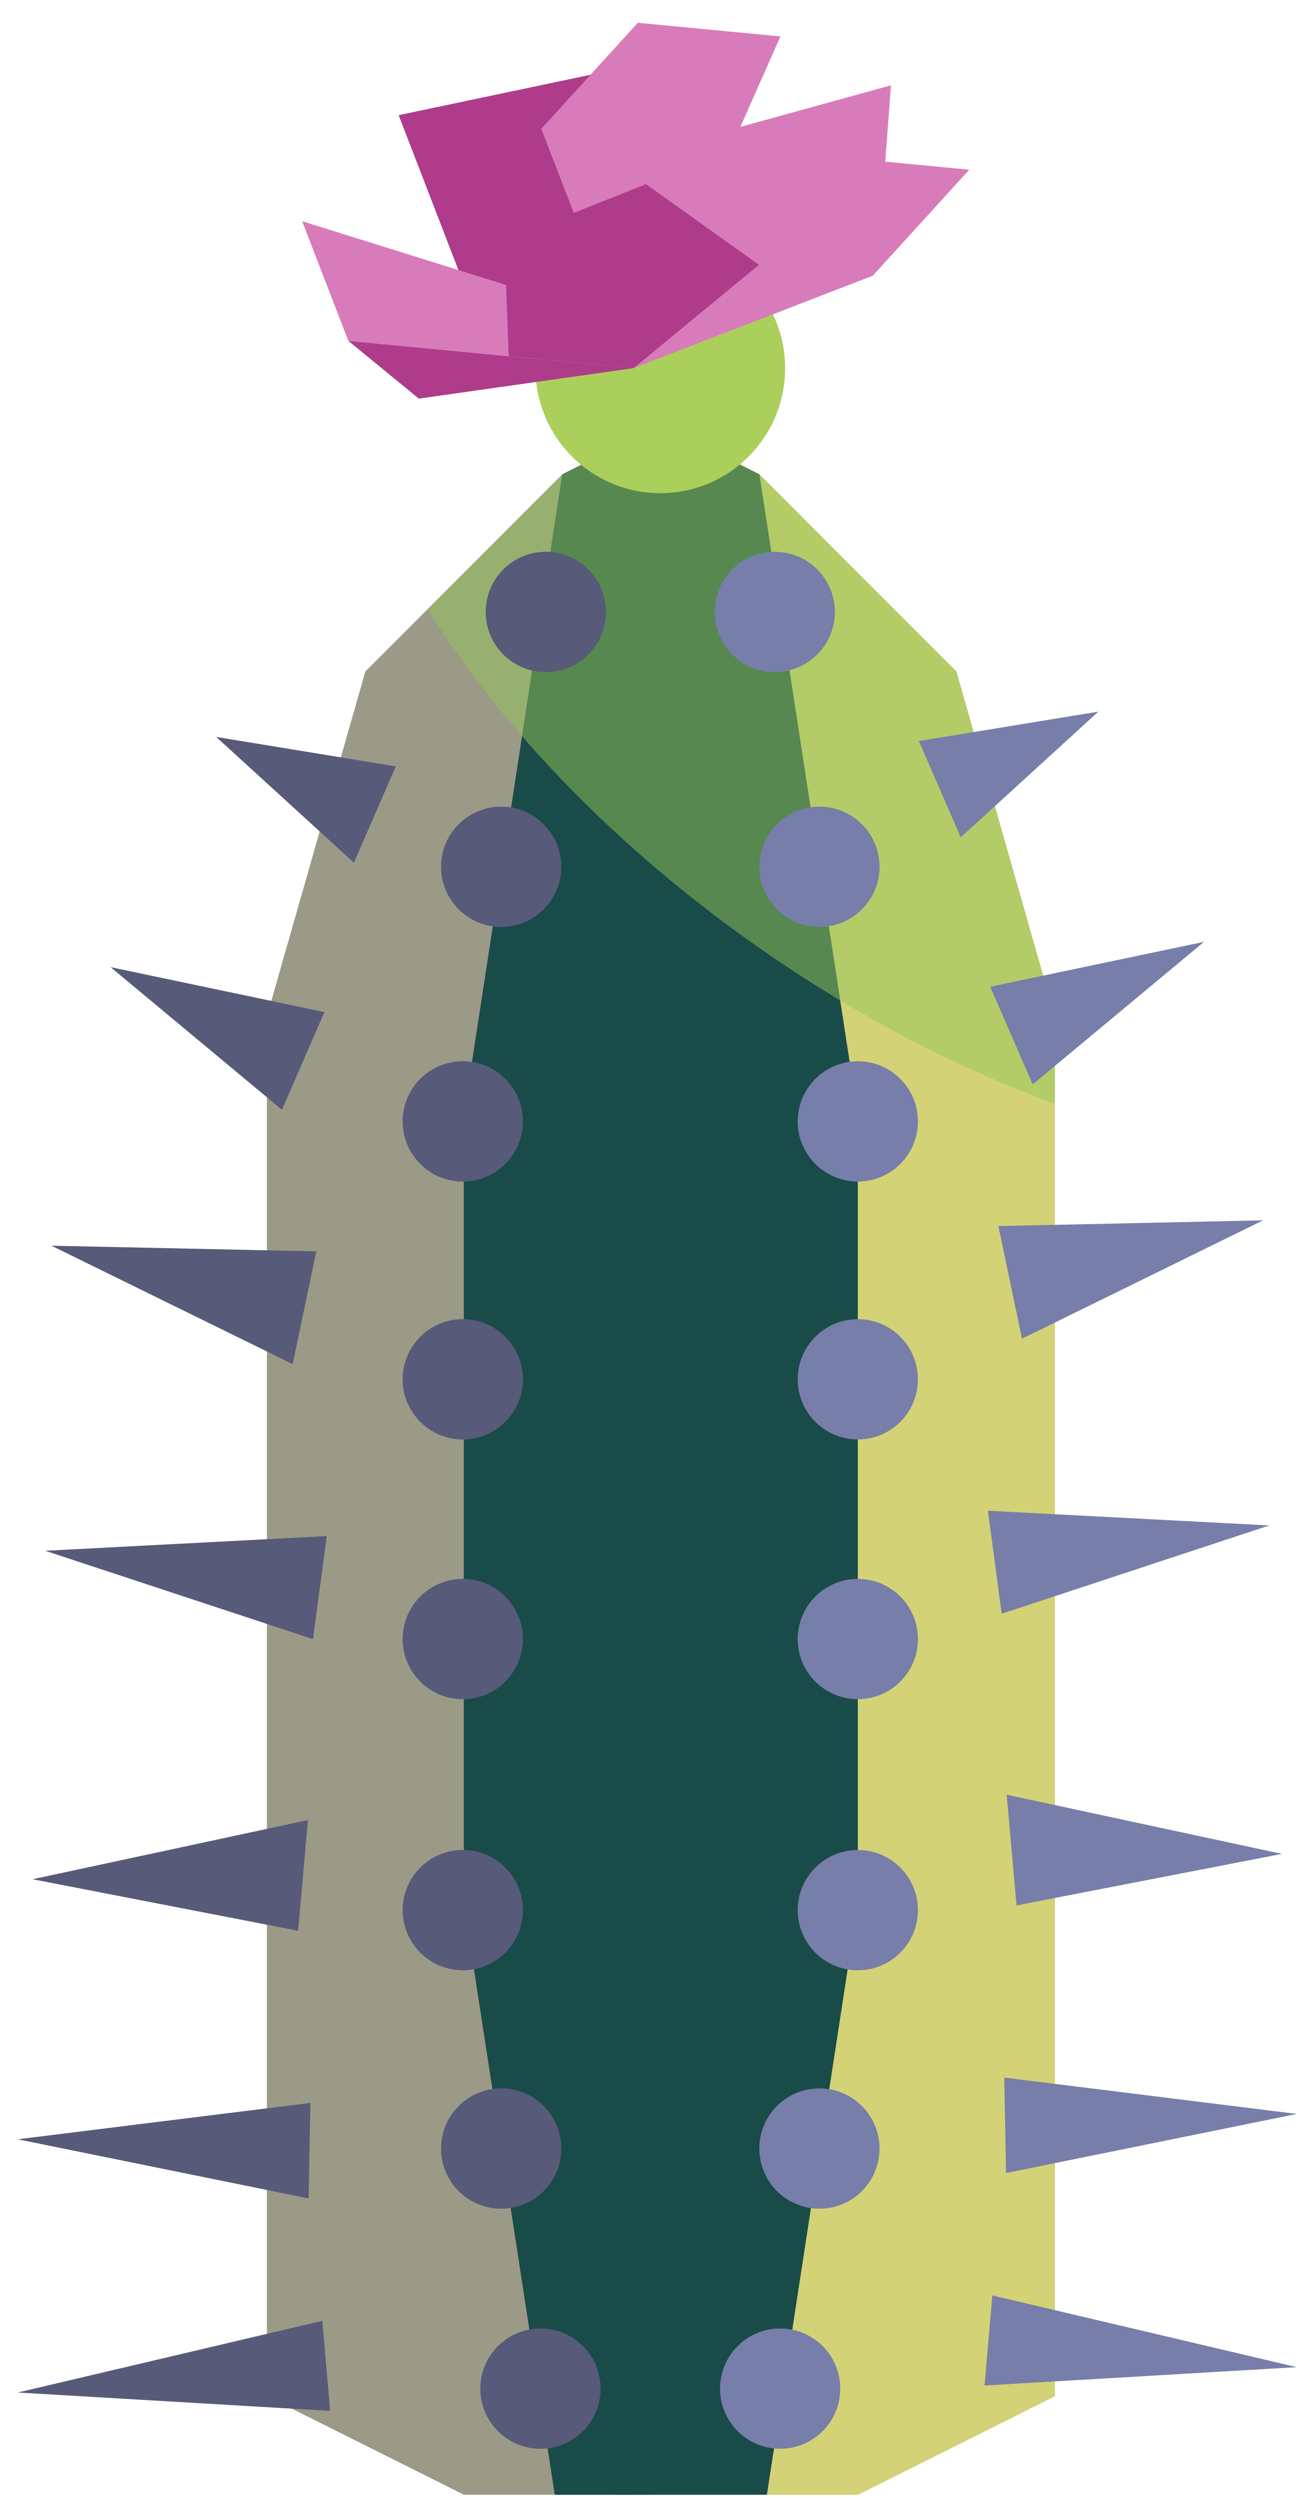<?xml version="1.0" encoding="UTF-8" standalone="no"?><!DOCTYPE svg PUBLIC "-//W3C//DTD SVG 1.1//EN" "http://www.w3.org/Graphics/SVG/1.1/DTD/svg11.dtd"><svg width="100%" height="100%" viewBox="0 0 37 71" version="1.1" xmlns="http://www.w3.org/2000/svg" xmlns:xlink="http://www.w3.org/1999/xlink" xml:space="preserve" xmlns:serif="http://www.serif.com/" style="fill-rule:evenodd;clip-rule:evenodd;stroke-linecap:round;stroke-linejoin:round;stroke-miterlimit:1.5;"><g id="cactus06"><path d="M29.974,51.254l0,-22.39l-2.798,-9.796l-5.598,-5.598l-2.799,-1.399l-2.799,1.399l-5.597,5.598l-2.799,9.796l0,39.183l5.597,2.799l11.196,0l5.597,-2.799l0,-16.793Z" style="fill:#9b9a87;"/><clipPath id="_clip1"><path d="M29.974,51.254l0,-22.39l-2.798,-9.796l-5.598,-5.598l-2.799,-1.399l-2.799,1.399l-5.597,5.598l-2.799,9.796l0,39.183l5.597,2.799l11.196,0l5.597,-2.799l0,-16.793Z"/></clipPath><g clip-path="url(#_clip1)"><path d="M31.309,9.939l-12.53,1.248l-0.89,62.903l17.683,-3.244l-4.263,-60.907Z" style="fill:#d3d277;stroke:#000;stroke-width:1px;"/><path d="M34.972,7.721c9.707,6.793 14.58,16.605 10.876,21.898c-3.704,5.293 -14.592,4.075 -24.299,-2.718c-9.706,-6.793 -14.58,-16.605 -10.876,-21.898c3.705,-5.293 14.592,-4.075 24.299,2.718Z" style="fill:#95c759;fill-opacity:0.5;"/><path d="M13.181,31.662l2.799,-18.192l2.799,-1.399l2.799,1.399l2.799,18.192l0,22.391l-2.799,18.192l-5.598,0l-2.799,-18.192l0,-22.391Z" style="fill:#194b49;"/><clipPath id="_clip2"><path d="M13.181,31.662l2.799,-18.192l2.799,-1.399l2.799,1.399l2.799,18.192l0,22.391l-2.799,18.192l-5.598,0l-2.799,-18.192l0,-22.391Z"/></clipPath><g clip-path="url(#_clip2)"><path d="M34.972,7.721c9.707,6.793 14.58,16.605 10.876,21.898c-3.704,5.293 -14.592,4.075 -24.299,-2.718c-9.706,-6.793 -14.58,-16.605 -10.876,-21.898c3.705,-5.293 14.592,-4.075 24.299,2.718Z" style="fill:#95c759;fill-opacity:0.5;"/></g></g><g><circle cx="18.764" cy="10.458" r="3.548" style="fill:#abcf5b;"/></g><g><path d="M18.006,10.454l-4.806,-2.338l-1.871,-4.845l5.452,-1.148l1.225,8.331" style="fill:#ae3c8a;"/><path d="M18.006,10.454l-8.107,-0.774l-1.312,-3.398l8.88,2.776" style="fill:#d87bba;"/><path d="M18.006,10.454l4.172,-9.42l-4.053,-0.387l-2.742,3.011l2.623,6.796Z" style="fill:#d87bba;"/><path d="M18.006,10.454l1.43,-6.409l5.883,-1.622l-0.161,2.169l-7.152,5.862" style="fill:#d87bba;"/><path d="M18.006,10.454l6.796,-2.624l2.742,-3.011l-4.054,-0.387l-5.484,6.022" style="fill:#d87bba;"/><path d="M18.006,10.454l-3.549,-0.339l-0.124,-3.284l4.025,-1.602l3.209,2.292l-3.561,2.933Z" style="fill:#ae3c8a;"/><path d="M9.899,9.68l2.003,1.64l6.104,-0.866l-8.107,-0.774Z" style="fill:#ae3c8a;"/></g><g><circle cx="22.017" cy="17.378" r="1.708" style="fill:#777ea9;"/><circle cx="23.286" cy="24.615" r="1.708" style="fill:#777ea9;"/><circle cx="24.377" cy="31.846" r="1.708" style="fill:#777ea9;"/><circle cx="24.377" cy="39.17" r="1.708" style="fill:#777ea9;"/><circle cx="24.377" cy="54.244" r="1.708" style="fill:#777ea9;"/><circle cx="23.286" cy="61.015" r="1.708" style="fill:#777ea9;"/><circle cx="22.17" cy="67.833" r="1.708" style="fill:#777ea9;"/><circle cx="24.377" cy="46.546" r="1.708" style="fill:#777ea9;"/></g><g><circle cx="15.511" cy="17.378" r="1.708" style="fill:#777ea9;"/><circle cx="14.242" cy="24.615" r="1.708" style="fill:#777ea9;"/><circle cx="13.151" cy="31.846" r="1.708" style="fill:#777ea9;"/><circle cx="13.151" cy="39.17" r="1.708" style="fill:#777ea9;"/><circle cx="13.151" cy="54.244" r="1.708" style="fill:#777ea9;"/><circle cx="14.242" cy="61.015" r="1.708" style="fill:#777ea9;"/><circle cx="15.358" cy="67.833" r="1.708" style="fill:#777ea9;"/><circle cx="13.151" cy="46.546" r="1.708" style="fill:#777ea9;"/></g><g><g opacity="0.3"><circle cx="15.511" cy="17.378" r="1.708" style="fill:#090705;"/><circle cx="14.242" cy="24.615" r="1.708" style="fill:#090705;"/><circle cx="13.151" cy="31.846" r="1.708" style="fill:#090705;"/><circle cx="13.151" cy="39.17" r="1.708" style="fill:#090705;"/><circle cx="13.151" cy="54.244" r="1.708" style="fill:#090705;"/><circle cx="14.242" cy="61.015" r="1.708" style="fill:#090705;"/><circle cx="15.358" cy="67.833" r="1.708" style="fill:#090705;"/><circle cx="13.151" cy="46.546" r="1.708" style="fill:#090705;"/></g></g><g><path d="M31.213,20.209l-3.911,3.57l-1.19,-2.735l5.101,-0.835Z" style="fill:#777ea9;"/><path d="M34.216,26.746l-4.869,4.049l-1.207,-2.773l6.076,-1.276Z" style="fill:#777ea9;"/><path d="M35.895,34.655l-6.852,3.362l-0.671,-3.199l7.523,-0.163Z" style="fill:#777ea9;"/><path d="M36.07,43.32l-7.604,2.507l-0.392,-2.925l7.996,0.418Z" style="fill:#777ea9;"/><path d="M36.43,52.647l-7.542,1.463l-0.28,-3.143l7.822,1.68Z" style="fill:#777ea9;"/><path d="M36.853,60.032l-8.263,1.679l-0.051,-2.711l8.314,1.032Z" style="fill:#777ea9;"/><path d="M36.851,67.223l-8.873,0.522l0.222,-2.559l8.651,2.037Z" style="fill:#777ea9;"/></g><g><path d="M6.146,20.929l3.911,3.57l1.19,-2.735l-5.101,-0.835Z" style="fill:#777ea9;"/><path d="M3.144,27.466l4.868,4.049l1.207,-2.773l-6.075,-1.276Z" style="fill:#777ea9;"/><path d="M1.464,35.376l6.853,3.362l0.671,-3.2l-7.524,-0.162Z" style="fill:#777ea9;"/><path d="M1.289,44.04l7.604,2.507l0.392,-2.925l-7.996,0.418Z" style="fill:#777ea9;"/><path d="M0.929,53.367l7.542,1.463l0.28,-3.143l-7.822,1.68Z" style="fill:#777ea9;"/><path d="M0.507,60.752l8.262,1.679l0.052,-2.711l-8.314,1.032Z" style="fill:#777ea9;"/><path d="M0.508,67.943l8.873,0.522l-0.221,-2.558l-8.652,2.036Z" style="fill:#777ea9;"/></g><g><g opacity="0.3"><path d="M6.146,20.929l3.911,3.57l1.19,-2.735l-5.101,-0.835Z" style="fill:#090705;"/><path d="M3.144,27.466l4.868,4.049l1.207,-2.773l-6.075,-1.276Z" style="fill:#090705;"/><path d="M1.464,35.376l6.853,3.362l0.671,-3.2l-7.524,-0.162Z" style="fill:#090705;"/><path d="M1.289,44.04l7.604,2.507l0.392,-2.925l-7.996,0.418Z" style="fill:#090705;"/><path d="M0.929,53.367l7.542,1.463l0.28,-3.143l-7.822,1.68Z" style="fill:#090705;"/><path d="M0.507,60.752l8.262,1.679l0.052,-2.711l-8.314,1.032Z" style="fill:#090705;"/><path d="M0.508,67.943l8.873,0.522l-0.221,-2.558l-8.652,2.036Z" style="fill:#090705;"/></g></g></g></svg>